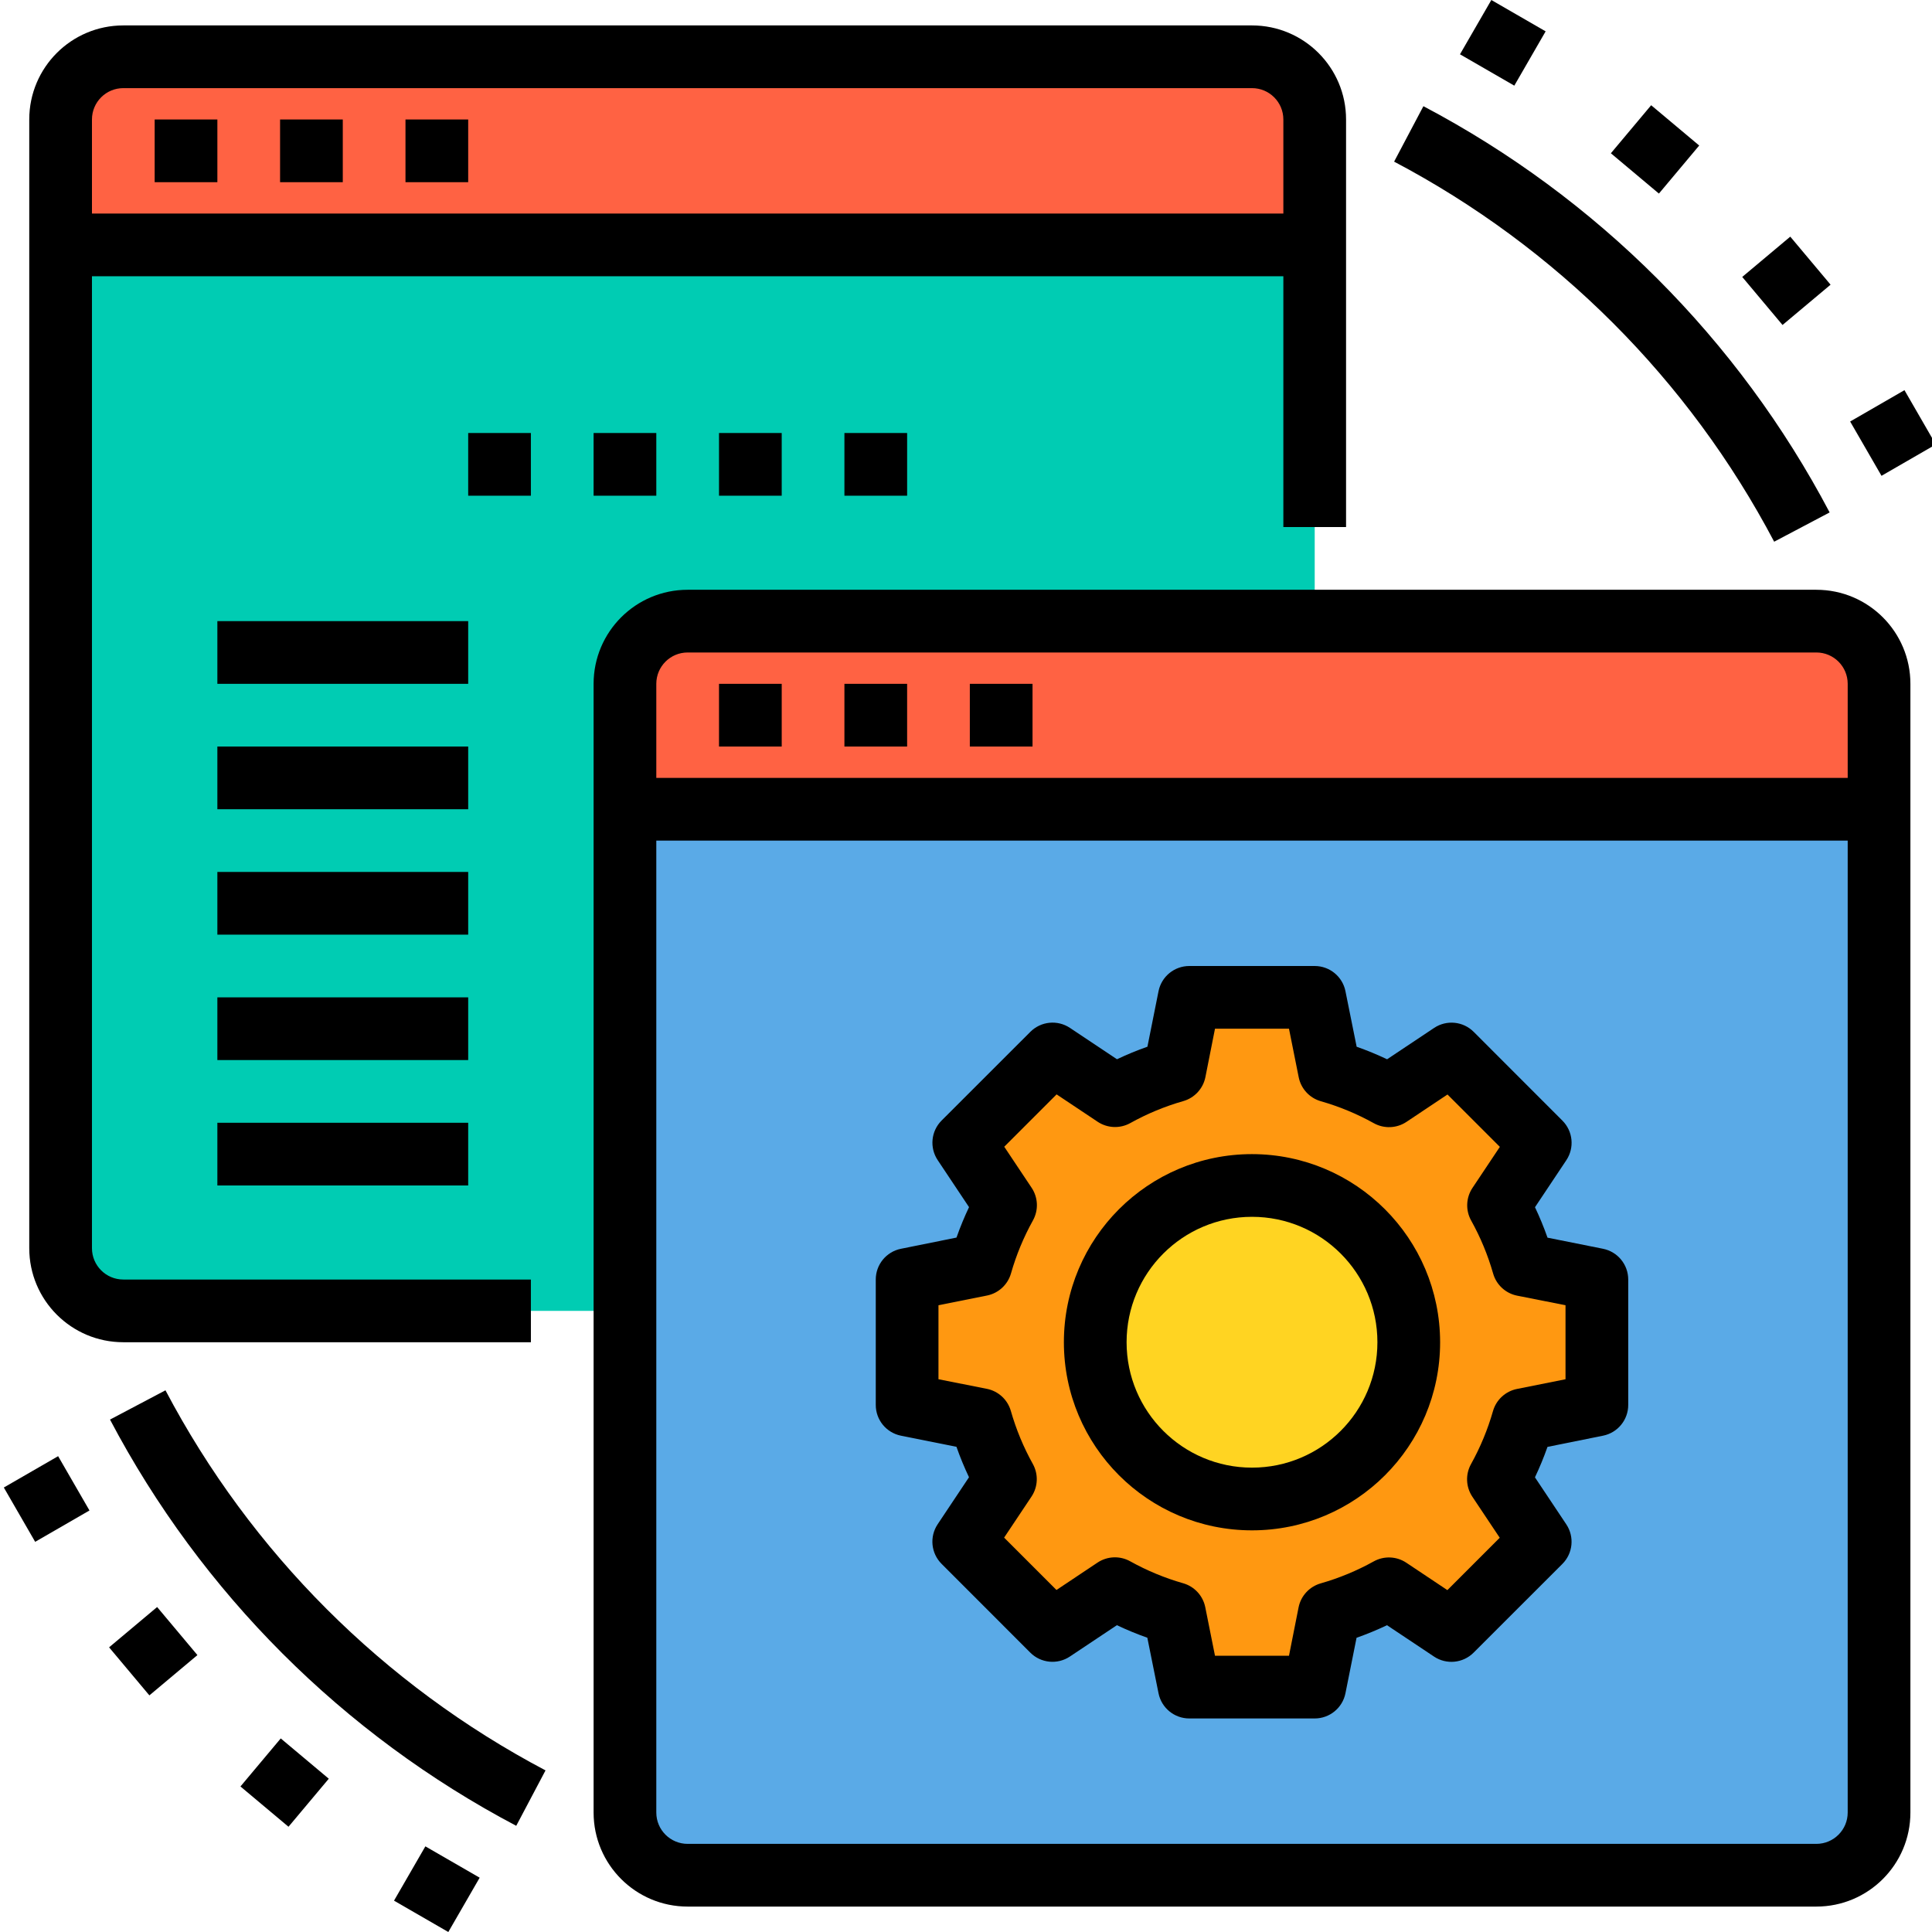 <svg height="492pt" viewBox="0 0 492 492.975" width="492pt" xmlns="http://www.w3.org/2000/svg"><path d="m14.977 62.488v256c.023 8.824 7.172 15.973 16 16h288c8.824-.027 15.973-7.176 16-16v-256zm0 0" fill="#00ccb3"/><path d="m478.977 206.488v256c-.027 8.824-7.176 15.973-16 16h-288c-8.828-.027-15.977-7.176-16-16v-256zm0 0" fill="#5aaae7"/><path d="m462.977 158.488h-288c-8.828.027-15.977 7.176-16 16v32h320v-32c-.027-8.824-7.176-15.973-16-16zm0 0" fill="#ff6243"/><path d="m388.176 362.25c-1.477 5.305-3.598 10.41-6.32 15.199l10.641 15.918-22.641 22.641-15.922-10.641c-4.785 2.727-9.891 4.848-15.199 6.32l-3.758 18.801h-32l-3.762-18.801c-5.309-1.473-10.414-3.594-15.199-6.32l-15.922 10.641-22.641-22.641 10.641-15.918c-2.723-4.789-4.844-9.895-6.32-15.199l-18.797-3.762v-32l18.797-3.758c1.477-5.309 3.598-10.414 6.32-15.203l-10.641-15.918 22.641-22.641 15.922 10.641c4.785-2.723 9.891-4.848 15.199-6.32l3.762-18.801h32l3.758 18.801c5.309 1.473 10.414 3.598 15.199 6.32l15.922-10.641 22.641 22.641-10.641 15.918c2.723 4.789 4.844 9.895 6.32 15.203l18.801 3.758v32zm0 0" fill="#ff9811"/><path d="m334.977 305.77c-5.059-2.16-10.504-3.277-16-3.281-19.012-.004-35.398 13.375-39.203 32-.551 2.629-.816 5.312-.797 8 .027 19.969 14.781 36.859 34.566 39.57 19.785 2.711 38.539-9.586 43.941-28.812 5.402-19.227-4.207-39.488-22.508-47.477zm0 0" fill="#ffd422"/><path d="m334.977 62.488h-320v-32c.023-8.824 7.172-15.973 16-16h288c8.824.027 15.973 7.176 16 16zm0 0" fill="#ff6243"/><path d="m30.977 342.488h104v-16h-104c-4.422 0-8-3.582-8-8v-248h304v64h16v-104c0-13.254-10.746-24-24-24h-288c-13.258 0-24 10.746-24 24v288c0 13.254 10.742 24 24 24zm0-320h288c4.418 0 8 3.582 8 8v24h-304v-24c0-4.418 3.578-8 8-8zm0 0"/><path d="m38.977 30.488h16v16h-16zm0 0"/><path d="m70.977 30.488h16v16h-16zm0 0"/><path d="m102.977 30.488h16v16h-16zm0 0"/><path d="m150.977 110.488h16v16h-16zm0 0"/><path d="m182.977 110.488h16v16h-16zm0 0"/><path d="m214.977 110.488h16v16h-16zm0 0"/><path d="m118.977 110.488h16v16h-16zm0 0"/><path d="m462.977 150.488h-288c-13.258 0-24 10.746-24 24v288c0 13.254 10.742 24 24 24h288c13.254 0 24-10.746 24-24v-288c0-13.254-10.746-24-24-24zm-288 16h288c4.418 0 8 3.582 8 8v24h-304v-24c0-4.418 3.578-8 8-8zm288 304h-288c-4.422 0-8-3.582-8-8v-248h304v248c0 4.418-3.582 8-8 8zm0 0"/><path d="m182.977 174.488h16v16h-16zm0 0"/><path d="m214.977 174.488h16v16h-16zm0 0"/><path d="m246.977 174.488h16v16h-16zm0 0"/><path d="m318.977 294.488c-26.512 0-48 21.492-48 48 0 26.512 21.488 48 48 48 26.508 0 48-21.488 48-48-.027-26.5-21.504-47.973-48-48zm0 80c-17.676 0-32-14.328-32-32s14.324-32 32-32c17.672 0 32 14.328 32 32s-14.328 32-32 32zm0 0"/><path d="m408.574 318.648-14.191-2.84c-.93-2.645-1.996-5.238-3.199-7.77l8-12c2.113-3.172 1.695-7.398-1-10.094l-22.641-22.656c-2.695-2.699-6.922-3.117-10.098-1l-12 8c-2.531-1.203-5.121-2.27-7.766-3.199l-2.863-14.203c-.762-3.723-4.039-6.398-7.84-6.398h-32c-3.805 0-7.082 2.676-7.844 6.398l-2.84 14.195c-2.641.93-5.234 1.996-7.766 3.199l-12-8c-3.176-2.117-7.398-1.699-10.098 1l-22.656 22.641c-2.695 2.695-3.113 6.922-1 10.094l8 12c-1.199 2.531-2.27 5.125-3.199 7.77l-14.199 2.863c-3.727.762-6.402 4.039-6.398 7.84v32c-.004 3.801 2.672 7.078 6.398 7.84l14.191 2.84c.93 2.645 2 5.238 3.199 7.77l-8 12c-2.113 3.172-1.695 7.398 1 10.094l22.641 22.656c2.695 2.699 6.922 3.117 10.098 1l12-8c2.531 1.203 5.125 2.27 7.766 3.199l2.863 14.203c.762 3.723 4.039 6.398 7.844 6.398h32c3.801 0 7.078-2.676 7.84-6.398l2.84-14.191c2.641-.93 5.234-2 7.766-3.203l12 8c3.176 2.117 7.398 1.699 10.098-1l22.656-22.641c2.695-2.695 3.113-6.922 1-10.094l-8-12c1.199-2.531 2.27-5.125 3.199-7.77l14.199-2.863c3.727-.762 6.402-4.039 6.402-7.84v-32c0-3.801-2.676-7.078-6.402-7.84zm-9.598 33.281-12.387 2.48c-2.934.586-5.297 2.766-6.121 5.645-1.344 4.703-3.223 9.238-5.598 13.516-1.461 2.617-1.332 5.832.328 8.328l6.992 10.477-13.359 13.363-10.48-6.992c-2.496-1.664-5.711-1.789-8.328-.328-4.277 2.375-8.809 4.254-13.512 5.598-2.879.824-5.059 3.184-5.648 6.121l-2.449 12.352h-18.879l-2.48-12.383c-.59-2.938-2.77-5.301-5.648-6.121-4.703-1.344-9.238-3.223-13.512-5.602-2.617-1.457-5.832-1.332-8.328.328l-10.48 6.992-13.359-13.359 6.992-10.48c1.66-2.492 1.789-5.707.328-8.328-2.379-4.273-4.258-8.809-5.602-13.512-.82-2.879-3.184-5.059-6.117-5.648l-12.352-2.445v-18.883l12.383-2.477c2.938-.59 5.297-2.77 6.121-5.648 1.344-4.703 3.223-9.238 5.598-13.512 1.461-2.621 1.332-5.836-.328-8.328l-6.992-10.48 13.359-13.359 10.48 6.992c2.496 1.66 5.711 1.785 8.328.328 4.277-2.379 8.809-4.258 13.512-5.602 2.883-.824 5.059-3.184 5.648-6.121l2.449-12.352h18.879l2.48 12.383c.59 2.938 2.77 5.301 5.648 6.121 4.703 1.344 9.238 3.223 13.512 5.602 2.617 1.457 5.832 1.332 8.328-.328l10.48-6.992 13.359 13.359-6.992 10.48c-1.66 2.496-1.789 5.711-.328 8.328 2.379 4.273 4.258 8.809 5.602 13.512.82 2.879 3.184 5.059 6.117 5.648l12.355 2.445zm0 0"/><path d="m41.734 354.754-14.152 7.469c23.305 44.219 59.441 80.352 103.656 103.656l7.473-14.141c-41.371-21.805-75.18-55.613-96.977-96.984zm0 0"/><path d="m452.215 138.223 14.152-7.469c-23.305-44.219-59.441-80.352-103.656-103.656l-7.473 14.145c41.371 21.801 75.18 55.609 96.977 96.98zm0 0"/><path d="m.488 379.559 13.855-7.996 8 13.855-13.859 8zm0 0"/><path d="m27.348 420.34 12.258-10.285 10.281 12.262-12.258 10.281zm0 0"/><path d="m60.867 455.84 10.281-12.258 12.258 10.281-10.281 12.258zm0 0"/><path d="m100.051 484.977 8-13.855 13.855 7.996-8 13.859zm0 0"/><path d="m471.602 107.555 13.859-8 7.996 13.855-13.855 8zm0 0"/><path d="m444.066 70.664 12.258-10.281 10.285 12.258-12.262 10.281zm0 0"/><path d="m410.547 39.109 10.281-12.258 12.258 10.281-10.281 12.262zm0 0"/><path d="m372.047 13.855 8-13.855 13.855 8-7.996 13.855zm0 0"/><path d="m54.977 158.488h64v16h-64zm0 0"/><path d="m54.977 190.488h64v16h-64zm0 0"/><path d="m54.977 222.488h64v16h-64zm0 0"/><path d="m54.977 254.488h64v16h-64zm0 0"/><path d="m54.977 286.488h64v16h-64zm0 0"/></svg>